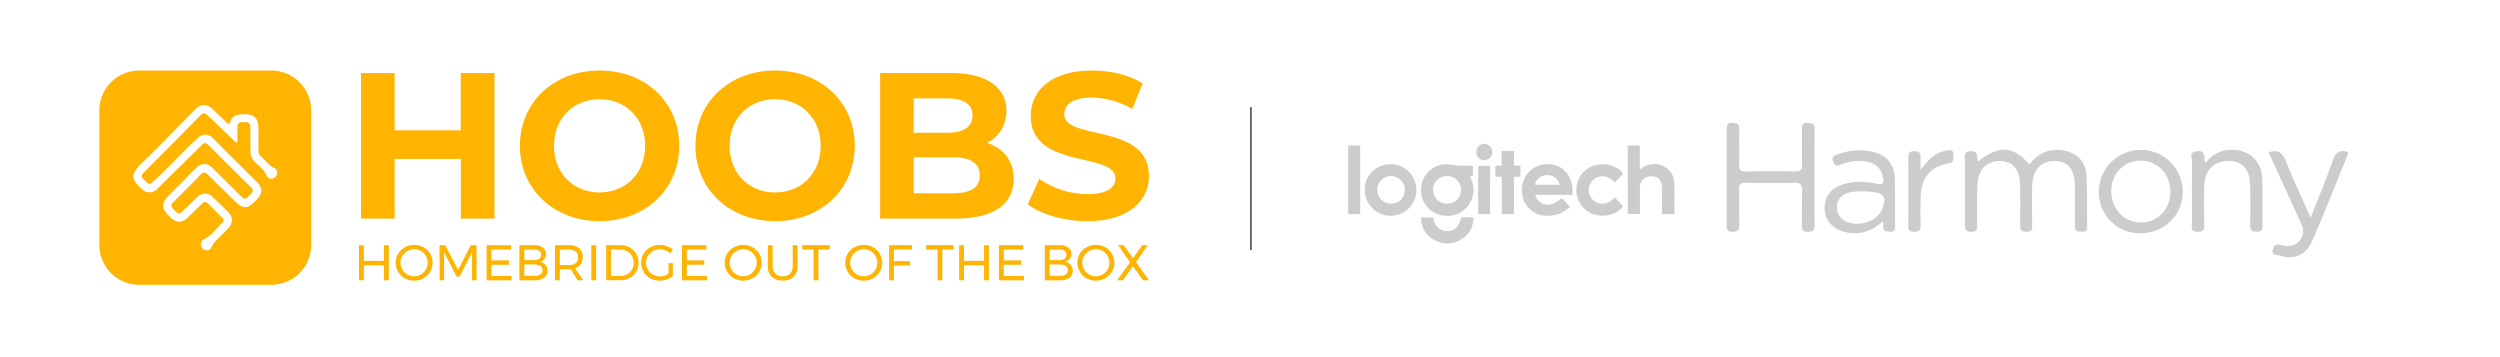 <svg xmlns="http://www.w3.org/2000/svg" viewBox="0 0 1400 200"><defs><style>.cls-1{fill:#feb400;}.cls-2{fill:none;stroke:#5f5f60;stroke-miterlimit:10;}.cls-3{fill:#ccc;}</style></defs><title>HOOBS_x_harmony</title><g id="HOOBS_LOGO" data-name="HOOBS LOGO"><path class="cls-1" d="M152.1,39.5H77.79A22.36,22.36,0,0,0,55.63,61.92v75.16A22.36,22.36,0,0,0,77.79,159.5H152.1a22.36,22.36,0,0,0,22.16-22.42V61.92A22.36,22.36,0,0,0,152.1,39.5Zm3,57.94a3.11,3.11,0,0,1-2.65,2.53,2.6,2.6,0,0,1-3.1-1.4c-1.22-3.28-3.9-5.27-6.23-7.51a8.46,8.46,0,0,1-2.91-7.15c.14-1.83,0-3.69,0-5.53h0c0-2.46,0-4.92,0-7.38,0-2.23-1.38-2.65-3.19-2.61s-3.9-.31-4,2.45c-.1,2.23,0,4.46-.08,6.69,0,.73.37,1.78-.35,2.14s-1.23-.67-1.74-1.16c-4.88-4.62-9.77-9.23-14.57-13.94-1.48-1.45-2.59-1.42-4,0q-15.85,16.1-31.81,32.1c-1.39,1.39-1.57,2.51,0,3.79.35.3.64.66,1,1,2.09,2.07,2.41,2,4.64-.06C93,95,99.53,88.09,106.27,81.43c1.41-1.39,2.91-2.7,4.35-4.06,2.71-2.57,5.82-2.66,8.51-.05,2.91,2.82,5.7,5.76,8.57,8.62,5.31,5.28,10.67,10.51,16,15.81,3.49,3.48,3.44,6.58,0,10.12-5.42,5.51-7.54,5.49-13,0-4.76-4.75-9.64-9.38-14.39-14.14-1.49-1.5-2.61-1.35-4,.1q-7.6,7.8-15.34,15.48c-1.35,1.33-1.35,2.43,0,3.68.5.47,1,.95,1.45,1.47,1.22,1.37,2.35,1.36,3.67,0,2.7-2.7,5.48-5.32,8.23-8s6-2.78,8.74-.2q4.59,4.32,9,8.83a5.89,5.89,0,0,1,0,8.48c-2,2.19-4.18,4.25-6.27,6.38a12.38,12.38,0,0,0-3.29,4.33,2.74,2.74,0,0,1-3.12,1.82,3,3,0,0,1-2.73-2.41,3.1,3.1,0,0,1,1.61-3.71c4.35-2.08,6.84-6.22,10.3-9.28a1.59,1.59,0,0,0,0-2.6c-2.75-2.76-5.49-5.53-8.25-8.28-1.11-1.12-2.13-.82-3.16.2-2.73,2.67-5.51,5.3-8.24,8s-5.82,2.83-8.75.39c-.76-.64-1.45-1.37-2.14-2.08-3.52-3.61-3.54-6.78,0-10.34q7.74-7.83,15.5-15.64c3.3-3.31,6.41-3.34,9.74-.08Q127,102,134.8,109.74c2.23,2.18,2.48,2.15,5.12-.54,2.23-2.28,2.26-2.62.05-4.83-7.74-7.72-15.51-15.4-23.22-23.15-1.31-1.32-2.34-1.41-3.65-.11-3.57,3.56-7.18,7.08-10.77,10.62q-7.11,7-14.23,14a5.85,5.85,0,0,1-8.58.2c-5.65-5.14-7-7.85-.5-14.2,10.21-9.89,20.08-20.14,30.09-30.24,3.58-3.6,6.67-3.61,10.25-.1,2.46,2.4,5,4.74,7.44,7.14,1,1,1.69,1.58,2.23-.45a5.07,5.07,0,0,1,4.41-3.82,22.64,22.64,0,0,1,2.72-.31c6.33-.17,8.55,2,8.57,8.43,0,3.85,0,7.69,0,11.54a4.59,4.59,0,0,0,1.57,3.87c2.46,2.13,4.24,5,7.44,6.32A2.8,2.8,0,0,1,155.13,97.44Z"/><path class="cls-1" d="M276.93,40.9v81.53H258.06V89H221v33.43H202.15V40.9H221V73h37V40.9Zm14.21,40.76c0-24.22,18.87-42.16,44.61-42.16s44.61,17.82,44.61,42.16-19,42.17-44.61,42.17S291.14,105.89,291.14,81.66Zm70.12,0c0-15.49-10.95-26.09-25.51-26.09s-25.51,10.6-25.51,26.09,10.95,26.1,25.51,26.1S361.26,97.15,361.26,81.66Zm28.19,0c0-24.22,18.87-42.16,44.61-42.16s44.61,17.82,44.61,42.16-19,42.17-44.61,42.17S389.45,105.89,389.45,81.66Zm70.12,0c0-15.49-10.95-26.09-25.51-26.09s-25.51,10.6-25.51,26.09,10.95,26.1,25.51,26.1S459.57,97.15,459.57,81.66Zm108.09,18.52c0,14.1-11.18,22.25-32.61,22.25H492.88V40.9h39.84c20.38,0,30.87,8.5,30.87,21.2A19.59,19.59,0,0,1,552.75,80C561.84,82.94,567.66,89.93,567.66,100.18Zm-56-45.07V74.33h18.75c9.2,0,14.21-3.27,14.21-9.67s-5-9.55-14.21-9.55Zm37,43.09c0-6.87-5.24-10.13-15-10.13h-22v20.15h22C543.44,108.22,548.68,105.19,548.68,98.2Zm26.9,16.19L582,100.18a47.94,47.94,0,0,0,26.91,8.51c11.18,0,15.72-3.73,15.72-8.74,0-15.26-47.4-4.77-47.4-35.06,0-13.86,11.18-25.39,34.36-25.39,10.25,0,20.73,2.45,28.3,7.22l-5.82,14.33a46.07,46.07,0,0,0-22.6-6.41C600.28,54.64,596,58.83,596,64c0,15,47.4,4.66,47.4,34.59,0,13.63-11.29,25.28-34.59,25.28C595.85,123.83,582.81,120,575.58,114.39Z"/><path class="cls-1" d="M201.05,137.31h2.7v8.77H215v-8.77h2.72V157H215v-8.45H203.75V157h-2.7Z"/><path class="cls-1" d="M237.12,138.47a9.83,9.83,0,0,1,3.75,3.6,9.61,9.61,0,0,1,1.38,5.05,9.75,9.75,0,0,1-1.38,5.07,9.89,9.89,0,0,1-3.75,3.65,10.87,10.87,0,0,1-10.42,0,10,10,0,0,1-3.75-3.65,9.84,9.84,0,0,1-1.37-5.07,9.69,9.69,0,0,1,1.37-5.05,10,10,0,0,1,3.74-3.6,11,11,0,0,1,10.43,0Zm-9,2.1a7.74,7.74,0,0,0-2.8,2.74,7.5,7.5,0,0,0,0,7.62,7.67,7.67,0,0,0,2.8,2.77,7.33,7.33,0,0,0,3.8,1,7.21,7.21,0,0,0,3.78-1,7.61,7.61,0,0,0,2.75-2.77,7.56,7.56,0,0,0,0-7.62,7.68,7.68,0,0,0-2.75-2.74,7.38,7.38,0,0,0-3.78-1A7.5,7.5,0,0,0,228.14,140.57Z"/><path class="cls-1" d="M246.12,137.31h3.21l7.19,13.82,7.13-13.82h3.23V157h-2.53l0-15.7-7,13.63h-1.66l-7-13.63V157h-2.5Z"/><path class="cls-1" d="M272.5,137.31h13.64v2.45H275.19v6.06H285v2.45h-9.8v6.26h11.29V157h-14Z"/><path class="cls-1" d="M304,138.62a4.27,4.27,0,0,1,1.73,3.61,4.39,4.39,0,0,1-.95,2.85,4.63,4.63,0,0,1-2.62,1.56,5.09,5.09,0,0,1,3.22,1.64,4.87,4.87,0,0,1,1.17,3.33,4.65,4.65,0,0,1-1.9,3.94,8.54,8.54,0,0,1-5.24,1.42h-8.54V137.31h8.4A7.68,7.68,0,0,1,304,138.62Zm-2,6.26a2.6,2.6,0,0,0,1-2.2,2.53,2.53,0,0,0-1-2.16,4.41,4.41,0,0,0-2.82-.73h-5.56v5.87h5.56A4.47,4.47,0,0,0,301.91,144.88Zm.61,8.79a2.76,2.76,0,0,0,1.23-2.4,2.67,2.67,0,0,0-1.23-2.33,6.06,6.06,0,0,0-3.43-.84h-5.56v6.4h5.56A5.83,5.83,0,0,0,302.52,153.67Z"/><path class="cls-1" d="M323.52,157l-3.9-6.17c-.45,0-.81,0-1.1,0h-5V157h-2.7V137.31h7.69A8.71,8.71,0,0,1,324.3,139a6.1,6.1,0,0,1,2,4.9,7,7,0,0,1-1.11,4,6.27,6.27,0,0,1-3.18,2.36l4.57,6.65Zm-5-8.56a6,6,0,0,0,3.88-1.11,4,4,0,0,0,1.35-3.27,3.84,3.84,0,0,0-1.35-3.19,6.08,6.08,0,0,0-3.88-1.08h-5v8.65Z"/><path class="cls-1" d="M331.13,137.31h2.7V157h-2.7Z"/><path class="cls-1" d="M352.63,138.59a9.36,9.36,0,0,1,3.64,3.53,10.19,10.19,0,0,1,0,10,9.51,9.51,0,0,1-3.67,3.53,10.67,10.67,0,0,1-5.22,1.27h-7.92V137.31h8A10.55,10.55,0,0,1,352.63,138.59Zm-1.4,15a7,7,0,0,0,2.64-2.64,7.34,7.34,0,0,0,1-3.76,7.43,7.43,0,0,0-1-3.79,7.13,7.13,0,0,0-2.69-2.65,7.43,7.43,0,0,0-3.77-1h-5.26v14.77h5.37A7.34,7.34,0,0,0,351.23,153.57Z"/><path class="cls-1" d="M374.41,147.37h2.39v7.22a12.08,12.08,0,0,1-3.48,1.88,11.82,11.82,0,0,1-4,.7,10.37,10.37,0,0,1-5.2-1.33,10,10,0,0,1-3.72-3.65,9.83,9.83,0,0,1-1.36-5.07,9.69,9.69,0,0,1,1.37-5.05,10,10,0,0,1,3.77-3.6,10.72,10.72,0,0,1,5.28-1.32,11.27,11.27,0,0,1,4,.73,10.6,10.6,0,0,1,3.38,2l-1.54,2a8.73,8.73,0,0,0-5.84-2.31,7.72,7.72,0,0,0-3.88,1,7.54,7.54,0,0,0-2.79,2.76,7.32,7.32,0,0,0-1,3.82,7.42,7.42,0,0,0,1,3.83,7.7,7.7,0,0,0,6.69,3.8,8.27,8.27,0,0,0,2.51-.4,9.26,9.26,0,0,0,2.37-1.14Z"/><path class="cls-1" d="M381.91,137.31h13.65v2.45H384.61v6.06h9.8v2.45h-9.8v6.26H395.9V157h-14Z"/><path class="cls-1" d="M421.41,138.47a10,10,0,0,1,3.75,3.6,9.61,9.61,0,0,1,1.38,5.05,9.75,9.75,0,0,1-1.38,5.07,10,10,0,0,1-3.75,3.65,10.87,10.87,0,0,1-10.42,0,10,10,0,0,1-3.75-3.65,9.75,9.75,0,0,1-1.37-5.07,9.6,9.6,0,0,1,1.37-5.05,10,10,0,0,1,3.74-3.6,11,11,0,0,1,10.43,0Zm-9,2.1a7.71,7.71,0,0,0-2.79,2.74,7.5,7.5,0,0,0,0,7.62,7.64,7.64,0,0,0,2.79,2.77,7.36,7.36,0,0,0,3.81,1,7.21,7.21,0,0,0,3.78-1,7.61,7.61,0,0,0,2.75-2.77,7.63,7.63,0,0,0,0-7.62,7.68,7.68,0,0,0-2.75-2.74,7.38,7.38,0,0,0-3.78-1A7.54,7.54,0,0,0,412.42,140.57Z"/><path class="cls-1" d="M434.19,153.2a5.53,5.53,0,0,0,4.14,1.53,5.45,5.45,0,0,0,4.1-1.53,5.86,5.86,0,0,0,1.49-4.26V137.31h2.7v11.63a8.13,8.13,0,0,1-2.21,6,8.24,8.24,0,0,1-6.08,2.19,8.34,8.34,0,0,1-6.12-2.19,8.09,8.09,0,0,1-2.22-6V137.31h2.7v11.63A5.83,5.83,0,0,0,434.19,153.2Z"/><path class="cls-1" d="M449.29,137.31h15.36v2.48H458.3V157h-2.7V139.79h-6.31Z"/><path class="cls-1" d="M488.9,138.47a10,10,0,0,1,3.75,3.6,9.69,9.69,0,0,1,1.37,5.05,9.84,9.84,0,0,1-1.37,5.07,10,10,0,0,1-3.75,3.65,10.87,10.87,0,0,1-10.42,0,10,10,0,0,1-3.75-3.65,9.75,9.75,0,0,1-1.38-5.07,9.61,9.61,0,0,1,1.38-5.05,10,10,0,0,1,3.73-3.6,11,11,0,0,1,10.44,0Zm-9,2.1a7.71,7.71,0,0,0-2.79,2.74,7.5,7.5,0,0,0,0,7.62,7.64,7.64,0,0,0,2.79,2.77,7.36,7.36,0,0,0,3.81,1,7.2,7.2,0,0,0,3.77-1,7.64,7.64,0,0,0,2.76-2.77,7.63,7.63,0,0,0,0-7.62,7.71,7.71,0,0,0-2.76-2.74,7.37,7.37,0,0,0-3.77-1A7.54,7.54,0,0,0,479.91,140.57Z"/><path class="cls-1" d="M497.9,137.31h12.8l0,2.45H500.59v6.46h9.08v2.44h-9.08V157H497.9Z"/><path class="cls-1" d="M518.68,137.31H534v2.48H527.7V157H525V139.79h-6.32Z"/><path class="cls-1" d="M537.13,137.31h2.7v8.77h11.23v-8.77h2.72V157h-2.72v-8.45H539.83V157h-2.7Z"/><path class="cls-1" d="M559.4,137.31h13.65v2.45H562.1v6.06h9.8v2.45h-9.8v6.26h11.29V157h-14Z"/><path class="cls-1" d="M598.23,138.62a4.27,4.27,0,0,1,1.73,3.61,4.35,4.35,0,0,1-1,2.85,4.64,4.64,0,0,1-2.61,1.56,5,5,0,0,1,3.21,1.64,4.87,4.87,0,0,1,1.17,3.33,4.63,4.63,0,0,1-1.9,3.94,8.53,8.53,0,0,1-5.23,1.42H585.1V137.31h8.4A7.68,7.68,0,0,1,598.23,138.62Zm-2.05,6.26a2.63,2.63,0,0,0,1-2.2,2.55,2.55,0,0,0-1-2.16,4.44,4.44,0,0,0-2.82-.73H587.8v5.87h5.56A4.5,4.5,0,0,0,596.18,144.88Zm.6,8.79a2.74,2.74,0,0,0,1.24-2.4,2.66,2.66,0,0,0-1.24-2.33,6,6,0,0,0-3.42-.84H587.8v6.4h5.56A5.78,5.78,0,0,0,596.78,153.67Z"/><path class="cls-1" d="M618.9,138.47a10,10,0,0,1,3.75,3.6,9.69,9.69,0,0,1,1.37,5.05,9.84,9.84,0,0,1-1.37,5.07,10,10,0,0,1-3.75,3.65,10.87,10.87,0,0,1-10.42,0,10,10,0,0,1-3.75-3.65,9.75,9.75,0,0,1-1.38-5.07,9.61,9.61,0,0,1,1.38-5.05,10,10,0,0,1,3.74-3.6,11,11,0,0,1,10.43,0Zm-9,2.1a7.71,7.71,0,0,0-2.79,2.74,7.5,7.5,0,0,0,0,7.62,7.64,7.64,0,0,0,2.79,2.77,7.36,7.36,0,0,0,3.81,1,7.2,7.2,0,0,0,3.77-1,7.64,7.64,0,0,0,2.76-2.77,7.63,7.63,0,0,0,0-7.62,7.71,7.71,0,0,0-2.76-2.74,7.37,7.37,0,0,0-3.77-1A7.54,7.54,0,0,0,609.91,140.57Z"/><path class="cls-1" d="M626.13,137.31h3.15l5.16,7.34,5.2-7.34h3.17l-6.65,9.44L643.37,157h-3.23l-5.7-7.95L628.8,157h-3.18l7.19-10.11Z"/></g><g id="Stroke"><line class="cls-2" x1="700.5" y1="60" x2="700.5" y2="140"/></g><g id="harmony"><path class="cls-3" d="M1107.89,90.28c11.76-9.12,19.21-8.73,28.53,1.75,4.7-5.89,10.65-9,18.37-7.9s13.15,6,13.63,13.81c.6,9.66.21,19.38.4,29.07.06,3.08-1.88,2.59-3.77,2.72-2.63.18-3.16-1.16-3.13-3.47q.15-11.12,0-22.24c-.12-9.37-3.84-13.83-11.38-13.87s-12.27,5-12.52,13.9c-.2,7.22-.07,14.45,0,21.67,0,2.19.24,4.05-3.06,4.09s-3.74-1.35-3.69-4.11c.13-7.42.18-14.84,0-22.25-.22-8.62-4-13.06-10.91-13.29-7.34-.25-12.51,4.59-13,12.89-.4,7.4-.14,14.83-.16,22.25,0,2.27.51,4.45-3.21,4.52-4,.07-3.63-2.18-3.62-4.75,0-11.79,0-23.58,0-35.37,0-2.23-1-5,3.23-5.07,4.08-.1,3.51,2.35,3.65,4.75C1107.33,89.69,1107.68,90,1107.89,90.28Z"/><path class="cls-3" d="M966.94,99c0-8.76,0-17.51,0-26.27,0-2.3,0-4,3.2-3.94,3,0,4,1,3.87,3.94-.2,6.47.07,13-.12,19.42-.09,3,.75,3.93,3.82,3.87,9.14-.2,18.3-.23,27.45,0,3.49.09,4.08-1.33,4-4.34-.18-6.47,0-13-.09-19.42,0-2.27.44-3.56,3.14-3.44,2.33.1,4,.16,3.95,3.28q-.15,27.12,0,54.25c0,3-1.34,3.32-3.8,3.43-3.07.14-3.34-1.43-3.3-3.85.11-6.28-.11-12.57.1-18.85.1-3.23-.48-4.82-4.29-4.71-9.14.26-18.3.18-27.45,0-2.75-.05-3.61.83-3.54,3.56.17,6.65-.1,13.32.13,20,.1,3.11-1,3.81-3.94,3.86-3.24,0-3.16-1.7-3.14-4C967,116.88,966.94,107.93,966.94,99Z"/><path class="cls-3" d="M1054.32,124c-5.7,5.27-12,7.32-19.15,6.34-7.78-1.06-13.12-6.27-13.39-13.18-.29-7.39,4-12.47,11.89-14.4a36.49,36.49,0,0,1,17,.14c4.24,1,4.44-.8,3.69-4.09-1.19-5.17-4.7-7.64-9.61-8.37a25.39,25.39,0,0,0-14,1.8c-2.29,1-3.37.46-4.25-1.87s.18-3,2-3.66a34.43,34.43,0,0,1,20.73-1.6c7.34,1.78,11.6,7.09,11.85,14.84.29,8.74.07,17.48.16,26.23,0,2.15-.12,3.69-3,3.56-2.15-.11-3.84-.21-3.56-3A12.89,12.89,0,0,0,1054.32,124Zm-14.54,1.31c6.44.09,12.48-3.45,14.34-8.38,2.4-6.4,1.09-8.73-5.59-9.42a53.56,53.56,0,0,0-9.64-.23c-7,.53-10.58,4.13-10.18,9.65C1029.06,121.86,1033.56,125.26,1039.78,125.34Z"/><path class="cls-3" d="M1198.64,130.62a22.88,22.88,0,0,1-23.28-23.06,23.5,23.5,0,1,1,47-.24C1222.31,120.54,1212,130.65,1198.64,130.62Zm16.78-23.45c-.11-9.79-7.33-17.23-16.73-17.22s-16.47,7.48-16.38,17.42c.08,9.78,7.35,17.28,16.72,17.24S1215.52,117.07,1215.42,107.17Z"/><path class="cls-3" d="M1270.39,85.23c5.39-1.63,7.89.34,9.76,5.07,4.14,10.38,8.9,20.51,13.81,31.66,4.38-11.2,8.69-21.5,12.37-32,1.56-4.46,3.69-6.3,8.29-4.87.11.25.44.63.36.84-6.65,16.33-13,32.77-20.12,48.92-3.58,8.18-10.34,10.81-18.26,8.31-1.66-.52-4.71,0-3.8-3.5.76-2.94,2.54-3.26,5.13-2.28a9.46,9.46,0,0,0,3.93.46A8.47,8.47,0,0,0,1289,126q-7.9-17.37-15.88-34.69C1272.18,89.33,1271.3,87.29,1270.39,85.23Z"/><path class="cls-3" d="M1235,91.29c3.91-4.9,8.37-7.1,13.76-7.38,10.08-.52,17.59,5.71,18.06,15.7.42,8.93.07,17.89.2,26.83,0,2.46-.74,3.34-3.24,3.34s-3.76-.66-3.69-3.53c.17-7.42.12-14.85,0-22.27-.11-9.17-4.28-13.8-12.26-13.83s-13.16,5-13.44,13.76c-.21,6.84,0,13.7-.08,20.55,0,2.47,1.05,5.44-3.55,5.35-4.82-.1-3.15-3.41-3.18-5.63-.13-11.23-.16-22.46,0-33.69,0-2.09-2-5.46,2.9-5.85C1235.57,84.23,1233.91,88,1235,91.29Z"/><path class="cls-3" d="M1075.5,95.24c4.37-6.15,8.37-10,14.44-10.85,1.84-.24,4.11-1,3.89,2.27-.13,2,.92,4.25-2.83,4.94-10.13,1.87-14.91,7.73-15.39,18.11-.24,5.3-.2,10.63-.06,15.94.07,2.74-.41,4.18-3.67,4.16-3.09,0-3.26-1.51-3.24-3.89q.1-18.51,0-37c0-2.45-.12-4.3,3.42-4.26s3.55,1.88,3.44,4.35C1075.44,90.48,1075.5,92,1075.5,95.24Z"/><path class="cls-3" d="M911.52,81.45h6.75V94.92a6.18,6.18,0,0,0,.75-.38A11.57,11.57,0,0,1,931.34,93c4.32,1.85,6.1,5.56,6.26,10,.19,5.5.07,11,.08,16.52a2,2,0,0,1-.09.4h-6.91V105.13c0-4.11-2.09-6.4-5.87-6.43a6.13,6.13,0,0,0-6.46,6.46c0,4.69,0,9.39,0,14.08,0,.16,0,.32-.05.61h-6.76Z"/><path class="cls-3" d="M859.8,109.12c.29,2.46,3,5.32,6.6,5.51,2.34.13,4.13-.62,8.22-3.59a5.86,5.86,0,0,1,.54.47l4,4.22a16.09,16.09,0,0,1-9.09,4.78c-5,.87-9.64.11-13.47-3.42-4.34-4-5.55-10.84-3.13-16.61A14,14,0,0,1,867,91.94c7,.15,12.18,4.73,13.32,11.8.27,1.71.29,3.47.43,5.38Zm13.52-5.64c-.75-3.57-3.65-5.62-7.47-5.39-3.15.2-6,2.62-6.21,5.39Z"/><path class="cls-3" d="M823.16,99a14.22,14.22,0,0,1,1.71,10.21,14.69,14.69,0,0,1-20,10.58c-6.7-2.59-10.25-9.33-8.78-16.67A14.29,14.29,0,0,1,810.8,92c2,.09,3.94.63,5.92.75,2.32.13,4.65.07,7,0,.93,0,1.22.29,1.17,1.19a24.6,24.6,0,0,0,0,3.54C825,98.74,823.89,98.54,823.16,99Zm-12.57,15.06a7.63,7.63,0,0,0,7.58-7.78,7.71,7.71,0,0,0-7.74-7.67,7.73,7.73,0,1,0,.16,15.45Z"/><path class="cls-3" d="M779,91.93a14.45,14.45,0,1,1-14.72,14.16C764.27,98.1,770.71,91.91,779,91.93Zm-.05,22.13a7.64,7.64,0,0,0,7.74-7.76,7.72,7.72,0,0,0-15.44.08A7.67,7.67,0,0,0,778.91,114.06Z"/><path class="cls-3" d="M904.28,110.5l4.64,4.9c-2.58,4.2-9.68,6.47-15.59,4.88a14.42,14.42,0,0,1-.84-27.55c6.18-2,13.23,0,16.48,4.64-1.53,1.57-3.06,3.13-4.57,4.69a32,32,0,0,0-3.28-2.38,7.69,7.69,0,1,0-5.64,14.18c3.09.74,5.69-.38,7.94-2.46C903.69,111.16,903.93,110.87,904.28,110.5Z"/><path class="cls-3" d="M851.46,99H847.8v20.93H841V99h-3.61c0-2,0-3.83,0-5.69,0-.19.49-.5.77-.52.85-.07,1.71,0,2.72,0V84.51h7v8.28h3.6Z"/><path class="cls-3" d="M761.7,119.93H755V81.49h6.7Z"/><path class="cls-3" d="M818.28,121.72h6.94c-.26,5.06-2.06,9.28-6.39,12a14.78,14.78,0,0,1-16.33.25c-4.51-2.68-6.64-6.88-6.73-12.23h6.89A8.32,8.32,0,0,0,806,128a7.64,7.64,0,0,0,4.82,1.46C814.71,129.29,817.09,126.85,818.28,121.72Z"/><path class="cls-3" d="M827.76,119.89v-27h6.71v27.05Z"/><path class="cls-3" d="M835.71,85.16A4.55,4.55,0,0,1,831,89.72a4.57,4.57,0,0,1,.15-9.13A4.51,4.51,0,0,1,835.71,85.16Z"/></g></svg>